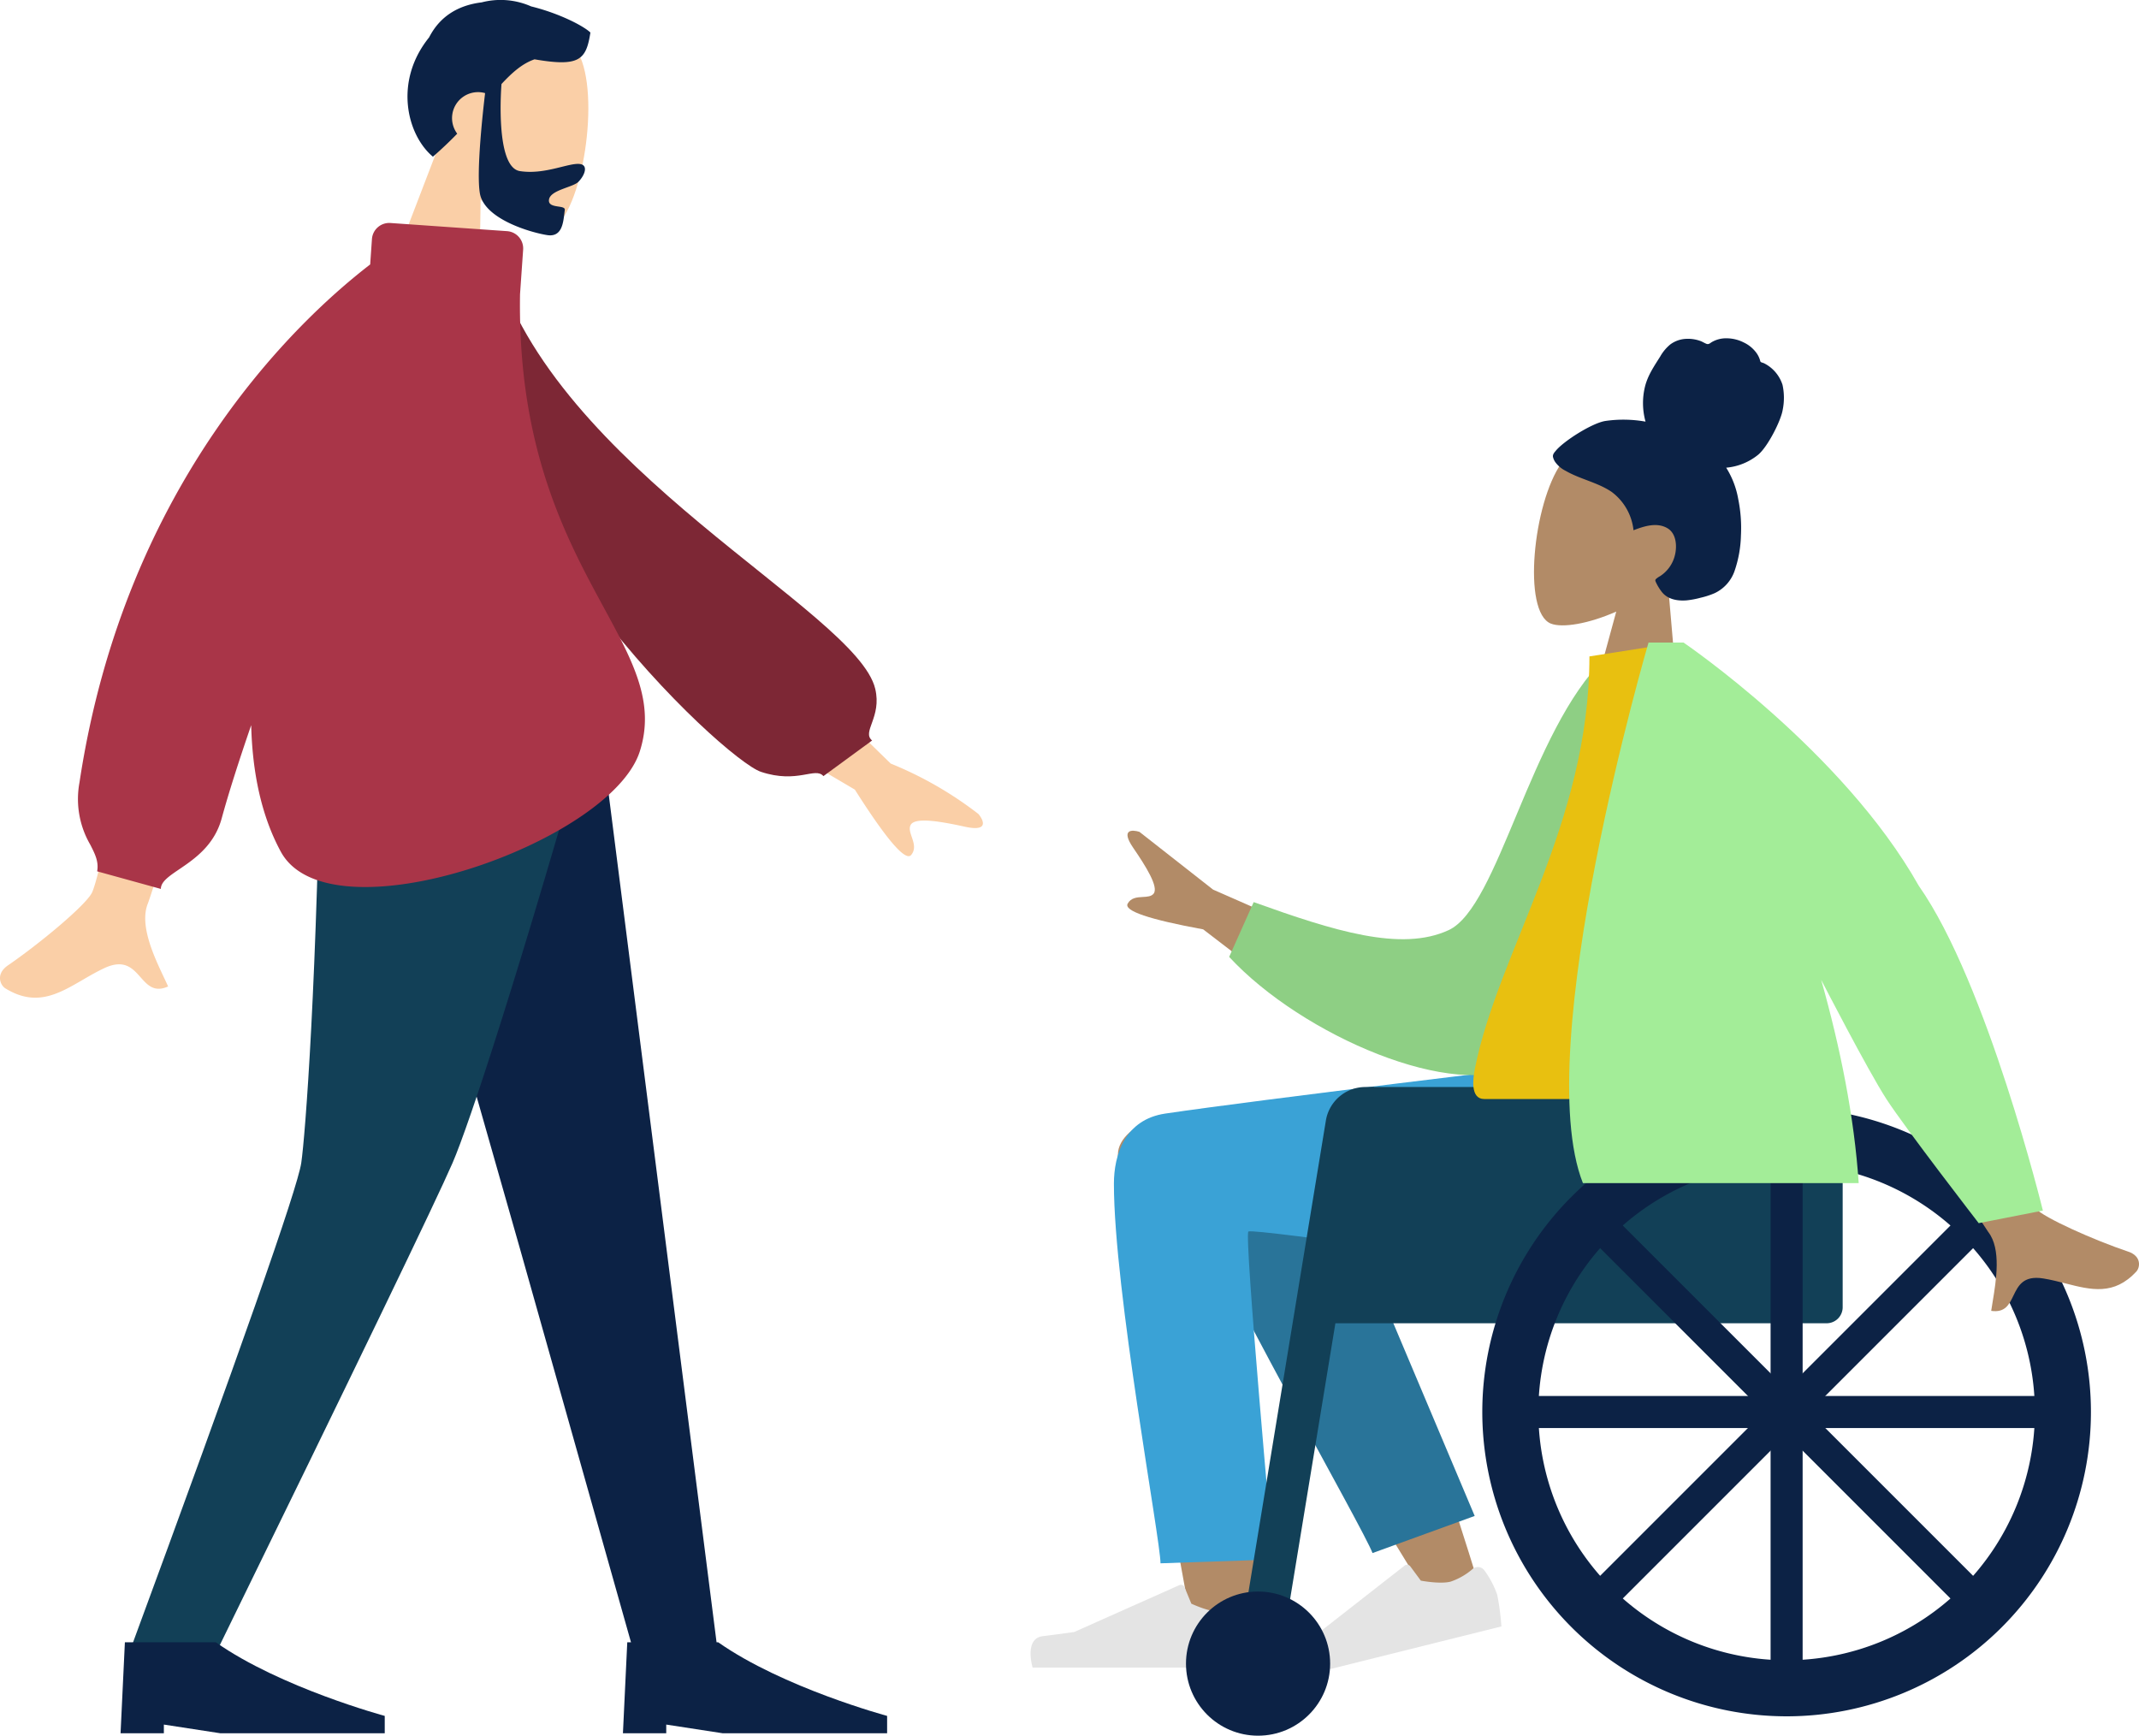 <svg xmlns="http://www.w3.org/2000/svg" width="486.605" height="394.858" viewBox="0 0 486.605 394.858"><defs><style>.a{fill:#facfa7;}.a,.b,.c,.d,.e,.f,.g,.h,.i,.k,.l,.m{fill-rule:evenodd;}.b,.j{fill:#0c2245;}.c{fill:#124057;}.d{fill:#7d2735;}.e{fill:#a93548;}.f{fill:#b28b67;}.g{fill:#297499;}.h{fill:#3aa2d6;}.i{fill:#e4e4e4;}.k{fill:#8ecf84;}.l{fill:#e8c010;}.m{fill:#a3ed98;}</style></defs><g transform="translate(-1270.373 -730.813)"><g transform="translate(1270.373 730.813)"><g transform="translate(85.558 0)"><g transform="translate(0 1.823)"><path class="a" d="M177.853,39.822c4,11.4-.844,37.96-8.428,38.7-3.025.295-8.931-2.509-14.64-7.295l-.42,28.61L131,96.183l13.9-36.228c-3.662-5.967-5.689-12.894-4.05-20.043C145.575,19.309,173.857,28.426,177.853,39.822Z" transform="translate(-131.004 -27.638)"/></g><g transform="translate(7.144)"><path class="b" d="M159.639,44.906c2.491-2.693,4.79-4.685,7.522-5.623,10.244,1.768,11.735.115,12.705-6.091-1.473-1.446-7.014-4.36-13.481-5.947a17.151,17.151,0,0,0-11.248-.92c-4.92.6-9.359,2.854-11.963,7.968-8.095,10-5.047,22.211.861,27.142,2.057-1.784,3.883-3.541,5.533-5.236a5.911,5.911,0,0,1,5.647-9.38,6.1,6.1,0,0,1,.694.151c-.485,4.056-2.022,17.793-1.193,22.777.975,5.877,11.555,8.937,15.319,9.525,3.252.509,3.623-2.587,3.889-4.807.037-.319.074-.621.116-.891.088-.564-.645-.677-1.474-.8-1.076-.166-2.313-.357-2.12-1.591.342-2.184,5.457-2.776,6.685-4.028,1.487-1.517,2.258-3.757.417-4.045-2.525-.394-7.979,2.5-13.735,1.6C158.094,63.807,159.62,45.139,159.639,44.906Z" transform="translate(-138.255 -25.788)"/></g></g><g transform="translate(27.426 158.831)"><g transform="translate(55.173)"><path class="b" d="M128,187l35.719,125.347,26.061,92.388h19.008L181.095,187Z" transform="translate(-128 -187)"/></g><g transform="translate(1.76)"><path class="c" d="M117.646,187c-.826,64.605-3.643,99.843-4.51,105.713s-13.984,43.21-39.35,112.022H93.478q48.438-99.02,54.079-112.022c3.76-8.668,15.366-43.906,32.844-105.713Z" transform="translate(-73.786 -187)"/></g><g transform="translate(0 214.779)"><path class="b" d="M72,425.69,72.985,405h20.69c14.715,10.345,38.424,16.749,38.424,16.749v3.941H94.66l-12.808-1.97v1.97Z" transform="translate(-72 -405)"/></g><g transform="translate(114.286 214.779)"><path class="b" d="M188,425.69l.985-20.69h20.69c14.715,10.345,38.424,16.749,38.424,16.749v3.941H210.66l-12.808-1.97v1.97Z" transform="translate(-188 -405)"/></g></g><g transform="translate(0 50.721)"><g transform="translate(0 71.114)"><path class="a" d="M45.978,247.224c7.248-4.97,17.695-13.67,19.106-16.534,2.887-5.857,17.312-81.24,17.312-81.24l21.573.081S79.324,229.384,77.8,233.151c-1.974,4.893,1.379,12,3.653,16.822.352.746.678,1.436.955,2.056-3.156,1.412-4.672-.295-6.269-2.094-1.8-2.033-3.715-4.182-8.211-2.091-1.737.808-3.38,1.763-4.986,2.7-5.547,3.224-10.642,6.186-17.574,1.908-1.1-.678-2.3-3.231.607-5.226Zm172.9-73.133,27.91,27.227a84.58,84.58,0,0,1,19.961,11.475c1.167,1.407,2.436,4.1-3.051,2.9s-11.314-2.229-12.346-.444c-.452.782-.123,1.746.23,2.778.452,1.325.943,2.765-.128,4.077q-1.906,2.336-12.822-14.858L209.6,190.13l9.27-16.039Z" transform="translate(-44.163 -149.45)"/></g><g transform="translate(103.973 8.453)"><path class="d" d="M149.7,87.31l8.519-1.461c13.421,47.441,82.376,79.778,86.608,97.512,1.553,6.5-3.128,9.792-.71,11.772l-11.074,8.106c-1.875-2.188-5.877,1.814-14.234-.985S149.7,143.484,149.7,87.31Z" transform="translate(-149.695 -85.849)"/></g><g transform="translate(17.771)"><path class="e" d="M159.787,79.134l-26.536-1.855a3.943,3.943,0,0,0-4.207,3.656l-.4,5.771C112.607,99.044,72.87,135.914,62.514,204.548a20.634,20.634,0,0,0,2.451,14.157c1.075,2.11,1.966,3.858,1.566,6.066l14.492,4c0-4,11-5.651,13.837-16.036,1.594-5.832,3.927-13.116,6.715-21.22.263,10.732,2.3,20.6,6.732,28.777,11.061,20.4,74.985-1.971,81.662-22.778,3.564-11.1-1.493-20.424-8.18-32.751-8.49-15.649-19.607-36.142-19.057-71.273l.709-10.15A3.943,3.943,0,0,0,159.787,79.134Z" transform="translate(-62.201 -77.269)"/></g></g></g><g transform="translate(1504.82 807.775)"><g transform="translate(114.523 22.159)"><path class="f" d="M130.175,36.548c-6.469,9.1-8.974,33.94-2.427,36.539,2.612,1.037,8.577.058,14.874-2.73l-6.955,25.524,21.69,2.739-3.072-35.745c4.781-4.362,8.357-10,8.733-16.769C164.105,26.594,136.646,27.448,130.175,36.548Z" transform="translate(-123.909 -30.344)"/></g><g transform="translate(118.829 0)"><path class="b" d="M140.506,24.832a28.556,28.556,0,0,1,9.2.143,15.731,15.731,0,0,1-.108-8.03c.652-2.56,2.093-4.627,3.461-6.811a9.846,9.846,0,0,1,2.266-2.712A6.527,6.527,0,0,1,158.6,6.164a8.272,8.272,0,0,1,3.529.444c.5.172.93.465,1.417.66s.789-.093,1.2-.37a6.5,6.5,0,0,1,3.528-.879,8.733,8.733,0,0,1,3.769.942A7.546,7.546,0,0,1,174.975,9.4a5.411,5.411,0,0,1,.771,1.585c.064.234.063.367.274.476.2.1.435.134.639.232a8.332,8.332,0,0,1,4.208,4.908,13.775,13.775,0,0,1,.039,5.705c-.368,2.329-3.25,8.165-5.507,10.141a13.371,13.371,0,0,1-7.345,3.006,19.765,19.765,0,0,1,2.739,7.133,32.951,32.951,0,0,1,.615,8.321,26.716,26.716,0,0,1-1.417,7.948,8.739,8.739,0,0,1-4.589,5.155,18.611,18.611,0,0,1-3.162,1.025,19.893,19.893,0,0,1-3.2.6c-2.05.16-4.343-.2-5.681-1.986a11.055,11.055,0,0,1-1.317-2.193c-.114-.27-.18-.445.027-.67a4.775,4.775,0,0,1,.921-.647,7.849,7.849,0,0,0,3.405-4.81c.513-2.086.29-4.89-1.652-6.073-2.4-1.462-5.36-.506-7.772.429a12.519,12.519,0,0,0-5.01-8.75c-3.2-2.151-7.1-2.848-10.424-4.765a6.529,6.529,0,0,1-2.318-1.922,3.281,3.281,0,0,1-.575-1.276c-.077-.588.351-1.017.69-1.426C131.134,29.39,137.428,25.361,140.506,24.832Z" transform="translate(-128.636 -6.018)"/></g><g transform="translate(19.87 176.877)"><path class="f" d="M50.782,256.2c1.7,18.529,0,58.357-.911,69.846-.573,7.221-10.414,5.331-11.332-.448S20.026,228.284,20,209c-.01-7.344,16.338-13.216,22.879-4.345,5.377-3.778,13.01-4.79,17.716,2.838,3.563,5.775,12.027,22.17,21.054,41.314,7.908,16.772,20.264,57.485,20.264,57.485l-10.49,4.793s-25.914-41.664-42.23-70.876C49.734,245.24,50.273,250.621,50.782,256.2Z" transform="translate(-20 -200.192)"/></g><g transform="translate(34.911 177.285)"><path class="g" d="M102.634,291.263l-36.006-85.3C58,192.091,33.818,208.79,36.759,216.838c6.678,18.27,40.643,77.421,42.633,82.865Z" transform="translate(-36.512 -200.64)"/></g><g transform="translate(18.959 165.089)"><path class="h" d="M19,214.511c0,24.177,10.6,81.007,10.6,86.331l25.672-.865S48.545,225.86,49.6,225.358c1.581-.753,64.809,8.751,83.772,9.469,27.345,1.035,38.657-15.741,39.575-47.576H119.977s-67.938,8.109-89.3,11.28C21.527,199.889,19,207.851,19,214.511Z" transform="translate(-19 -187.251)"/></g><g transform="translate(55.821 279.013)"><path class="i" d="M104.2,313.286a1.822,1.822,0,0,1,2.667.291,20.908,20.908,0,0,1,2.947,5.588,58.369,58.369,0,0,1,.943,7.176L60.9,338.771s-3.545-5.94.514-7.5,6.725-2.66,6.725-2.66l20.6-16.106a.911.911,0,0,1,1.294.177l2.39,3.242s4.327.842,6.75.238A15.012,15.012,0,0,0,104.2,313.286Z" transform="translate(-59.467 -312.316)"/></g><g transform="translate(0 283.582)"><path class="i" d="M46.826,321.9a1.823,1.823,0,0,1,2.517.929,20.92,20.92,0,0,1,1.508,6.134,58.526,58.526,0,0,1-.821,7.191H-1.348s-2-6.621,2.312-7.149,7.169-.953,7.169-.953l23.88-10.646a.911.911,0,0,1,1.213.485l1.535,3.724s3.994,1.864,6.491,1.864A15,15,0,0,0,46.826,321.9Z" transform="translate(1.813 -317.332)"/></g><g transform="translate(69.059 170.326)"><path class="c" d="M180.578,193H83.109A9.114,9.114,0,0,0,74,202.109v44.635H186.043a3.645,3.645,0,0,0,3.644-3.644V202.109A9.114,9.114,0,0,0,180.578,193Z" transform="translate(-74 -193)"/></g><g transform="translate(47.197 170.326)"><path class="c" d="M80.971,193h-2a9.11,9.11,0,0,0-8.989,7.634L50,322.351h9.734" transform="translate(-50 -193)"/></g><g transform="translate(35.355 285.102)"><ellipse class="j" cx="16.397" cy="16.397" rx="16.397" ry="16.397"/></g><g transform="translate(102.763 175.029)"><path class="b" d="M111,267.393a69.23,69.23,0,1,1,69.23,69.23A69.262,69.262,0,0,1,111,267.393Zm12.753,0A56.477,56.477,0,1,1,180.23,323.87a56.5,56.5,0,0,1-56.477-56.477Z" transform="translate(-111 -198.163)"/><g transform="translate(65.586 9.109)"><rect class="j" width="7.287" height="120.241"/></g><g transform="translate(24.897 24.897)"><path class="b" d="M141.441,226.028l-2.576,2.576a1.821,1.821,0,0,0,0,2.576l82.447,82.447a1.823,1.823,0,0,0,2.577,0l2.576-2.576a1.823,1.823,0,0,0,0-2.577l-82.447-82.446A1.823,1.823,0,0,0,141.441,226.028Z" transform="translate(-138.331 -225.494)"/></g><g transform="translate(9.109 65.586)"><path class="b" d="M121,271.985v3.644a1.823,1.823,0,0,0,1.822,1.822h116.6a1.822,1.822,0,0,0,1.822-1.822v-3.644a1.822,1.822,0,0,0-1.822-1.822h-116.6A1.823,1.823,0,0,0,121,271.985Z" transform="translate(-121 -270.163)"/></g><g transform="translate(24.897 24.896)"><path class="b" d="M138.865,311.051l2.576,2.576a1.823,1.823,0,0,0,2.577,0l82.447-82.447a1.821,1.821,0,0,0,0-2.576l-2.576-2.577a1.824,1.824,0,0,0-2.577,0l-82.447,82.447A1.823,1.823,0,0,0,138.865,311.051Z" transform="translate(-138.331 -225.494)"/></g></g><g transform="translate(21.996 69.214)"><g transform="translate(0 42.813)"><path class="f" d="M74.863,156.89l-33.007-14.5-16.75-13.137c-1.61-.513-4.361-.668-1.426,3.619s5.829,8.928,4.657,10.43c-.514.658-1.454.71-2.461.765-1.293.072-2.7.149-3.451,1.522q-1.343,2.443,17.179,5.845l24.72,18.953,10.539-13.5Zm126.825,5.25-18.286,5.27,34.8,52.87c2.991,3.851,1.8,11.017,1,15.876-.125.751-.24,1.447-.33,2.069,3.163.458,4.079-1.442,5.046-3.444,1.092-2.263,2.247-4.656,6.773-3.932,1.748.28,3.452.714,5.115,1.139,5.746,1.466,11.024,2.812,16.108-2.74.806-.88,1.232-3.453-1.858-4.493-7.7-2.589-19.186-7.685-21.163-9.873l-27.2-52.741Z" transform="translate(-22.334 -129)"/></g><g transform="translate(23.175 3.506)"><path class="k" d="M141.172,87.2,133.3,85.849c-17.156,16.643-24.158,56.626-35.591,61.918-10.81,5-26.134.162-44.349-6.376l-5.578,12.464c16.551,17.905,51.809,33.032,66.1,24.4C136.726,164.444,142,115.131,141.172,87.2Z" transform="translate(-47.776 -85.849)"/></g><g transform="translate(78.718)"><path class="l" d="M180.94,185.845h-69.7c-3.185,0-2.585-4.6-2.124-6.919,5.312-26.781,26.054-55.65,26.054-93.773L155.278,82C171.907,108.743,177.657,141.67,180.94,185.845Z" transform="translate(-108.75 -82)"/></g><g transform="translate(100.523)"><path class="m" d="M240.461,211.222s-12.682-51.767-28.232-73.883C194.915,106.58,158.707,82,158.707,82h-7.96s-27.072,92.281-14.926,122.974h62.737c-.993-14.973-4.175-30.806-8.534-46.245,0,0,10.582,20.549,14.833,27.115s21,28.239,21,28.239Z" transform="translate(-132.687 -82)"/></g></g></g></g></svg>